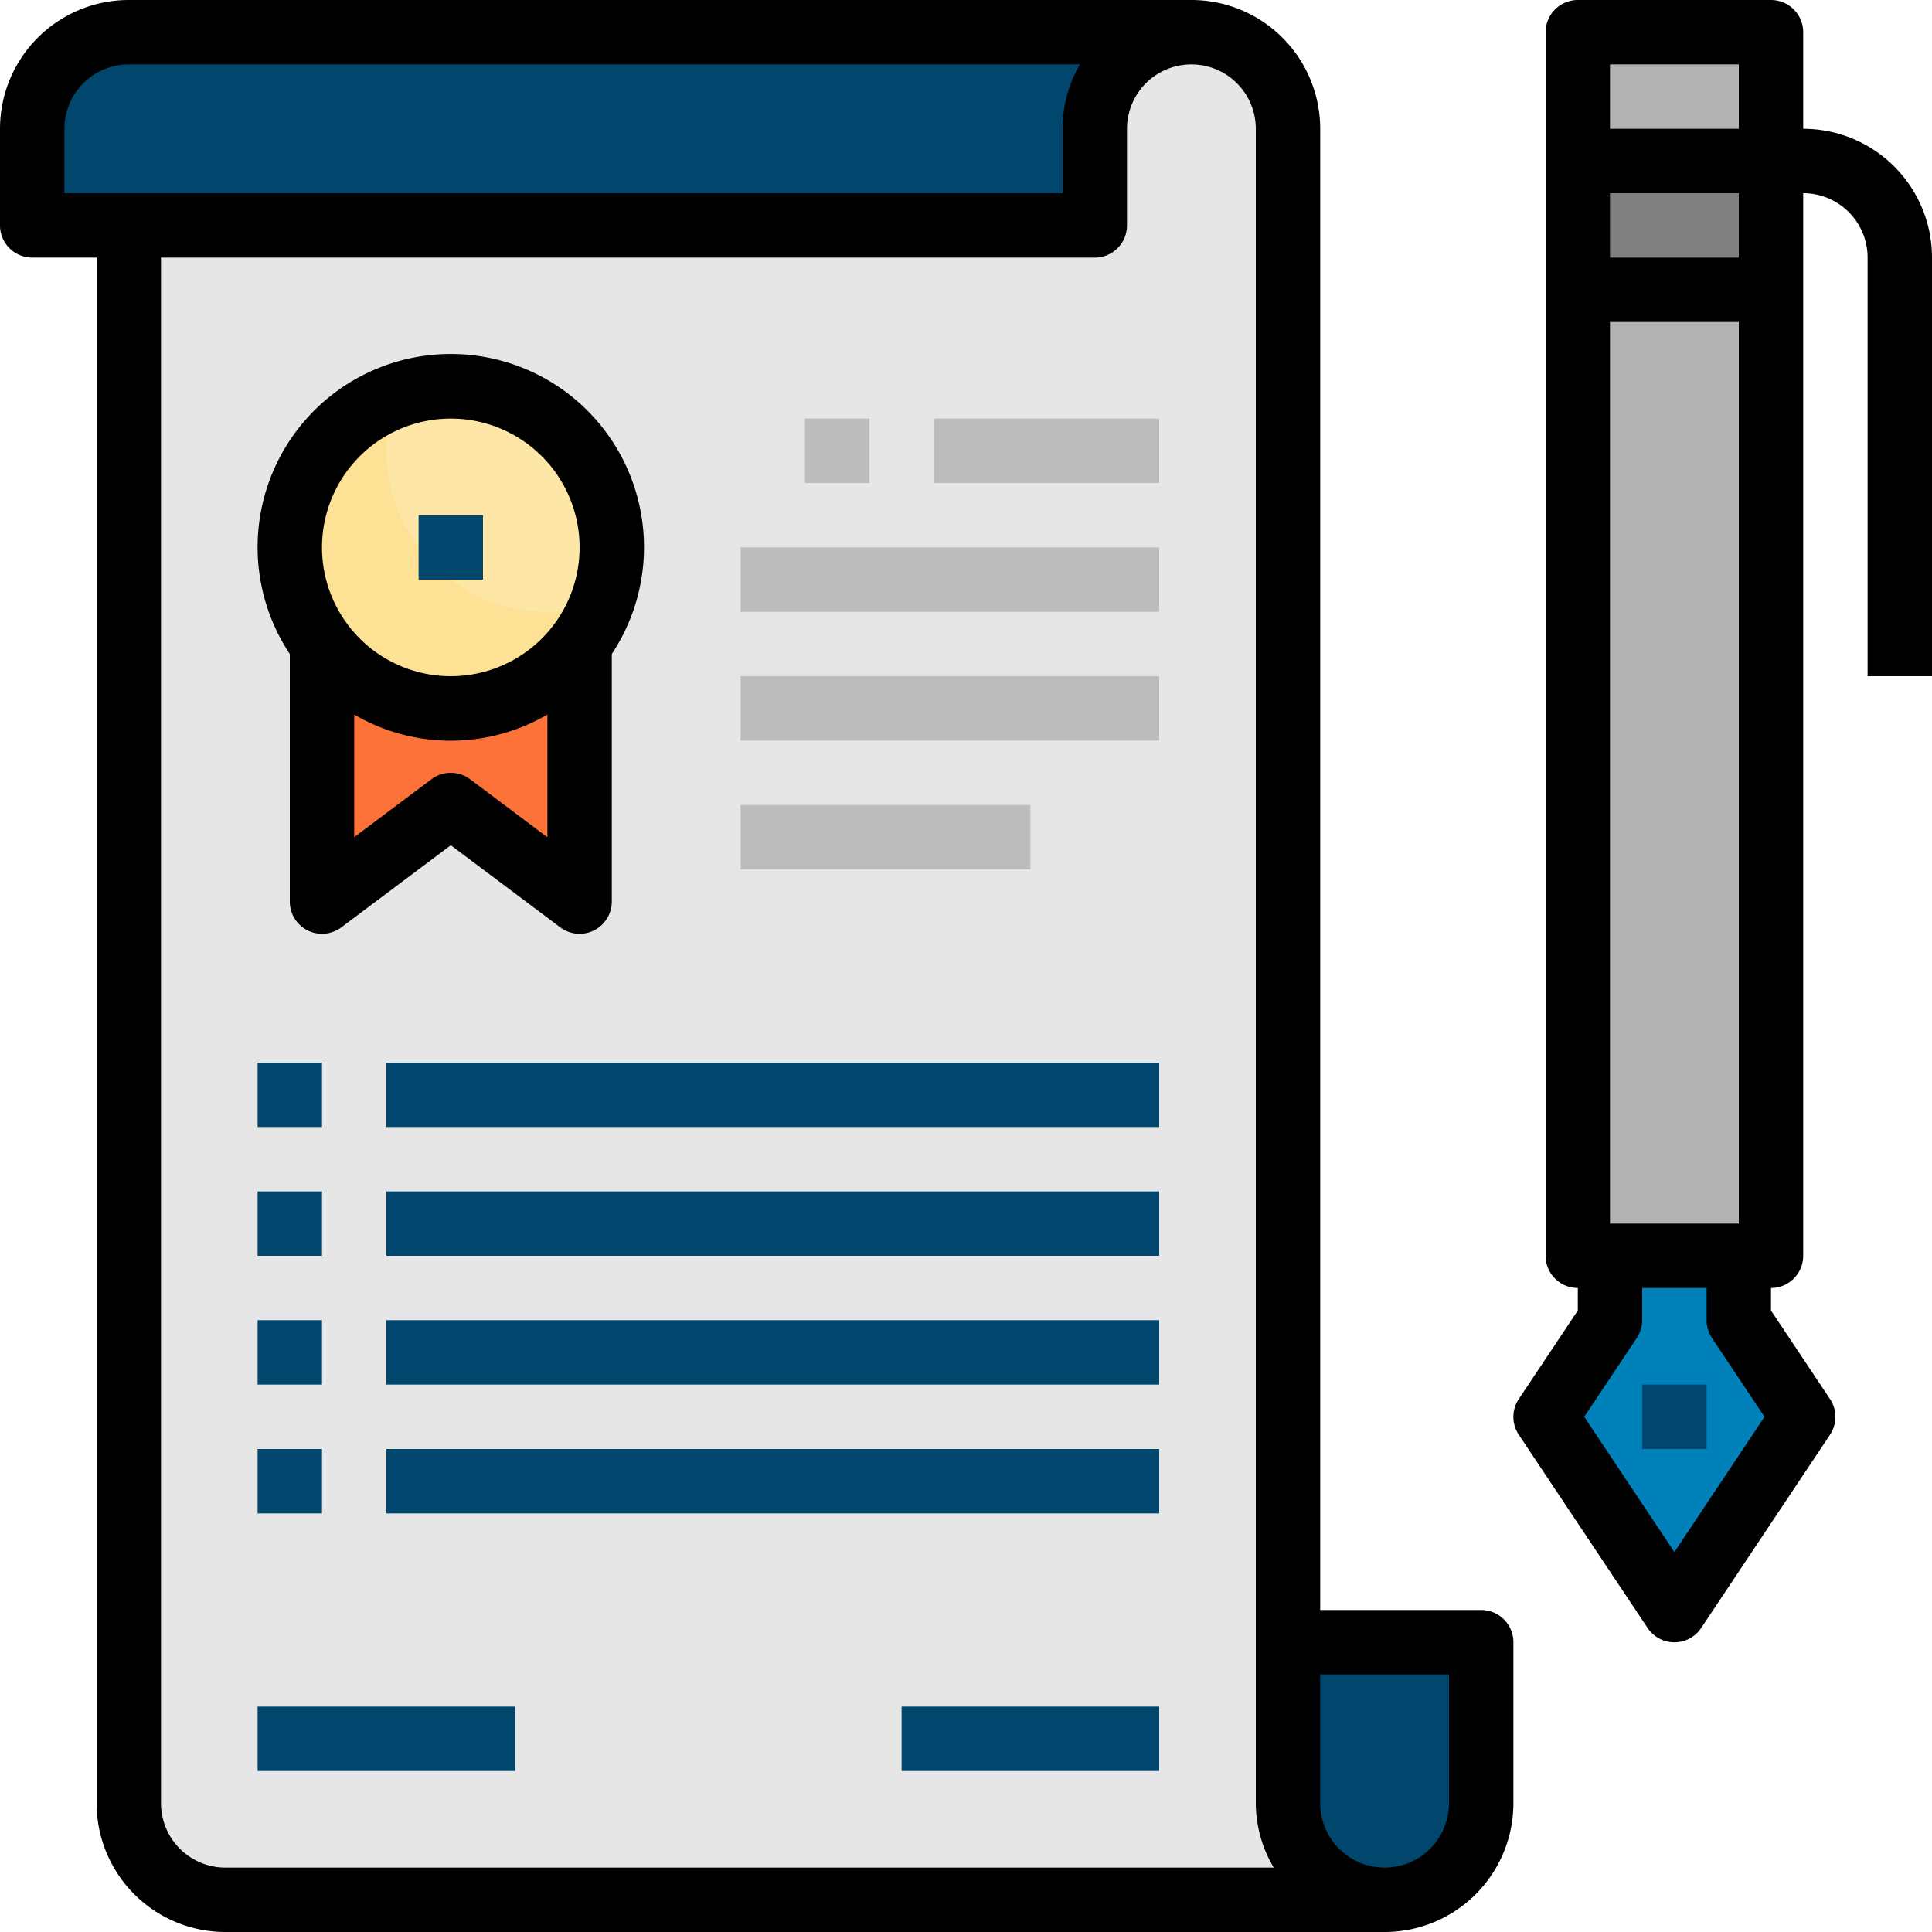 <svg id="_022-contract" data-name="022-contract" xmlns="http://www.w3.org/2000/svg" viewBox="0 0 60 60">
  <defs>
    <style>
      .cls-1 {
        fill: #e6e6e6;
      }

      .cls-2 {
        fill: #00466d;
      }

      .cls-3 {
        fill: #fd7239;
      }

      .cls-4 {
        fill: #fde6a6;
      }

      .cls-5 {
        fill: #fcd56a;
        opacity: 0.3;
      }

      .cls-6 {
        fill: #b3b3b3;
      }

      .cls-7 {
        fill: gray;
      }

      .cls-8 {
        fill: #0081b9;
      }

      .cls-9 {
        fill: #bcbcbc;
      }
    </style>
  </defs>
  <path id="Path_331" data-name="Path 331" class="cls-1" d="M64.133,66.533h-27a3,3,0,0,1-3-3h0v-49h30v-3a3,3,0,0,1,3-3h0a3,3,0,0,1,3,3v52a3,3,0,0,0,3,3h-9Z" transform="translate(-30.133 -7.533)"/>
  <g id="Group_501" data-name="Group 501" transform="translate(1 1)">
    <path id="Path_332" data-name="Path 332" class="cls-2" d="M33.533,8.533h-22a3,3,0,0,0-3,3v3h33v-3a3,3,0,0,1,3-3Z" transform="translate(-8.533 -8.533)"/>
    <path id="Path_333" data-name="Path 333" class="cls-2" d="M341.333,435.2h6v5a3,3,0,0,1-3,3h0a3,3,0,0,1-3-3h0v-5Z" transform="translate(-302.333 -385.2)"/>
  </g>
  <path id="Path_334" data-name="Path 334" class="cls-3" d="M85.333,145.067v11l4-3,4,3v-11Z" transform="translate(-75.333 -128.067)"/>
  <path id="Path_340" data-name="Path 340" class="cls-4" d="M5,0A5,5,0,1,1,0,5,5,5,0,0,1,5,0Z" transform="translate(9 12)"/>
  <path id="Path_335" data-name="Path 335" class="cls-5" d="M84.8,111.757a5,5,0,0,1-5-5,4.938,4.938,0,0,1,.313-1.687,4.988,4.988,0,1,0,6.374,6.374A4.932,4.932,0,0,1,84.8,111.757Z" transform="translate(-67.796 -92.757)"/>
  <rect id="Rectangle_359" data-name="Rectangle 359" class="cls-6" width="6" height="38" transform="translate(49 1)"/>
  <rect id="Rectangle_360" data-name="Rectangle 360" class="cls-7" width="6" height="4" transform="translate(49 5)"/>
  <path id="Path_336" data-name="Path 336" class="cls-8" d="M411.6,332.8v2l-2,3,4,6,4-6-2-3v-2Z" transform="translate(-361.6 -293.8)"/>
  <g id="Group_502" data-name="Group 502" transform="translate(0 0)">
    <rect id="Rectangle_361" data-name="Rectangle 361" class="cls-2" width="2" height="2" transform="translate(13 16)"/>
    <path id="Path_337" data-name="Path 337" d="M69.269,110.809a1,1,0,0,0,1.6.8l3.4-2.55,3.4,2.55a1,1,0,0,0,1.6-.8v-7.69a6,6,0,1,0-10,0Zm5.6-3.8a1,1,0,0,0-1.2,0l-2.4,1.8V105a5.946,5.946,0,0,0,6,0v3.812Zm-.6-11.2a4,4,0,1,1-4,4A4,4,0,0,1,74.269,95.809Z" transform="translate(-60.269 -82.809)"/>
    <path id="Path_338" data-name="Path 338" d="M46,50H41V4a4,4,0,0,0-4-4H4A4,4,0,0,0,0,4V7A1,1,0,0,0,1,8H3V56a4,4,0,0,0,4,4H43a4,4,0,0,0,4-4V51A1,1,0,0,0,46,50ZM2,4A2,2,0,0,1,4,2H33.537A3.969,3.969,0,0,0,33,4V6H2ZM5,56V8H34a1,1,0,0,0,1-1V4a2,2,0,1,1,4,0V56a3.957,3.957,0,0,0,.556,2H7A2,2,0,0,1,5,56Zm40,0a2,2,0,0,1-4,0V52h4Z" transform="translate(0 0)"/>
    <rect id="Rectangle_362" data-name="Rectangle 362" class="cls-9" width="2" height="2" transform="translate(25 13)"/>
    <rect id="Rectangle_363" data-name="Rectangle 363" class="cls-9" width="7" height="2" transform="translate(29 13)"/>
    <rect id="Rectangle_364" data-name="Rectangle 364" class="cls-2" width="2" height="2" transform="translate(8 33)"/>
    <rect id="Rectangle_365" data-name="Rectangle 365" class="cls-2" width="24" height="2" transform="translate(12 33)"/>
    <rect id="Rectangle_366" data-name="Rectangle 366" class="cls-2" width="2" height="2" transform="translate(8 37)"/>
    <rect id="Rectangle_367" data-name="Rectangle 367" class="cls-2" width="24" height="2" transform="translate(12 37)"/>
    <rect id="Rectangle_368" data-name="Rectangle 368" class="cls-2" width="2" height="2" transform="translate(8 41)"/>
    <rect id="Rectangle_369" data-name="Rectangle 369" class="cls-2" width="24" height="2" transform="translate(12 41)"/>
    <rect id="Rectangle_370" data-name="Rectangle 370" class="cls-2" width="2" height="2" transform="translate(8 45)"/>
    <rect id="Rectangle_371" data-name="Rectangle 371" class="cls-2" width="24" height="2" transform="translate(12 45)"/>
    <rect id="Rectangle_372" data-name="Rectangle 372" class="cls-9" width="13" height="2" transform="translate(23 17)"/>
    <rect id="Rectangle_373" data-name="Rectangle 373" class="cls-9" width="13" height="2" transform="translate(23 21)"/>
    <rect id="Rectangle_374" data-name="Rectangle 374" class="cls-9" width="9" height="2" transform="translate(23 25)"/>
    <rect id="Rectangle_375" data-name="Rectangle 375" class="cls-2" width="8" height="2" transform="translate(8 53)"/>
    <rect id="Rectangle_376" data-name="Rectangle 376" class="cls-2" width="8" height="2" transform="translate(28 53)"/>
    <path id="Path_339" data-name="Path 339" d="M410.068,4V1a1,1,0,0,0-1-1h-6a1,1,0,0,0-1,1V39a1,1,0,0,0,1,1v.7l-1.832,2.748a1,1,0,0,0,0,1.11l4,6a1,1,0,0,0,1.387.277.987.987,0,0,0,.277-.277l4-6a1,1,0,0,0,0-1.11L409.068,40.7V40a1,1,0,0,0,1-1V6a2,2,0,0,1,2,2V21h2V8A4,4,0,0,0,410.068,4Zm-2-2V4h-4V2Zm-4,36V10h4V38h-4Zm3.168,3.555L408.868,44l-2.8,4.2-2.8-4.2,1.63-2.445a1,1,0,0,0,.17-.555V40h2v1A1.008,1.008,0,0,0,407.236,41.555ZM408.068,8h-4V6h4Z" transform="translate(-354.068 0)"/>
    <rect id="Rectangle_377" data-name="Rectangle 377" class="cls-2" width="2" height="2" transform="translate(51 43)"/>
  </g>
</svg>
